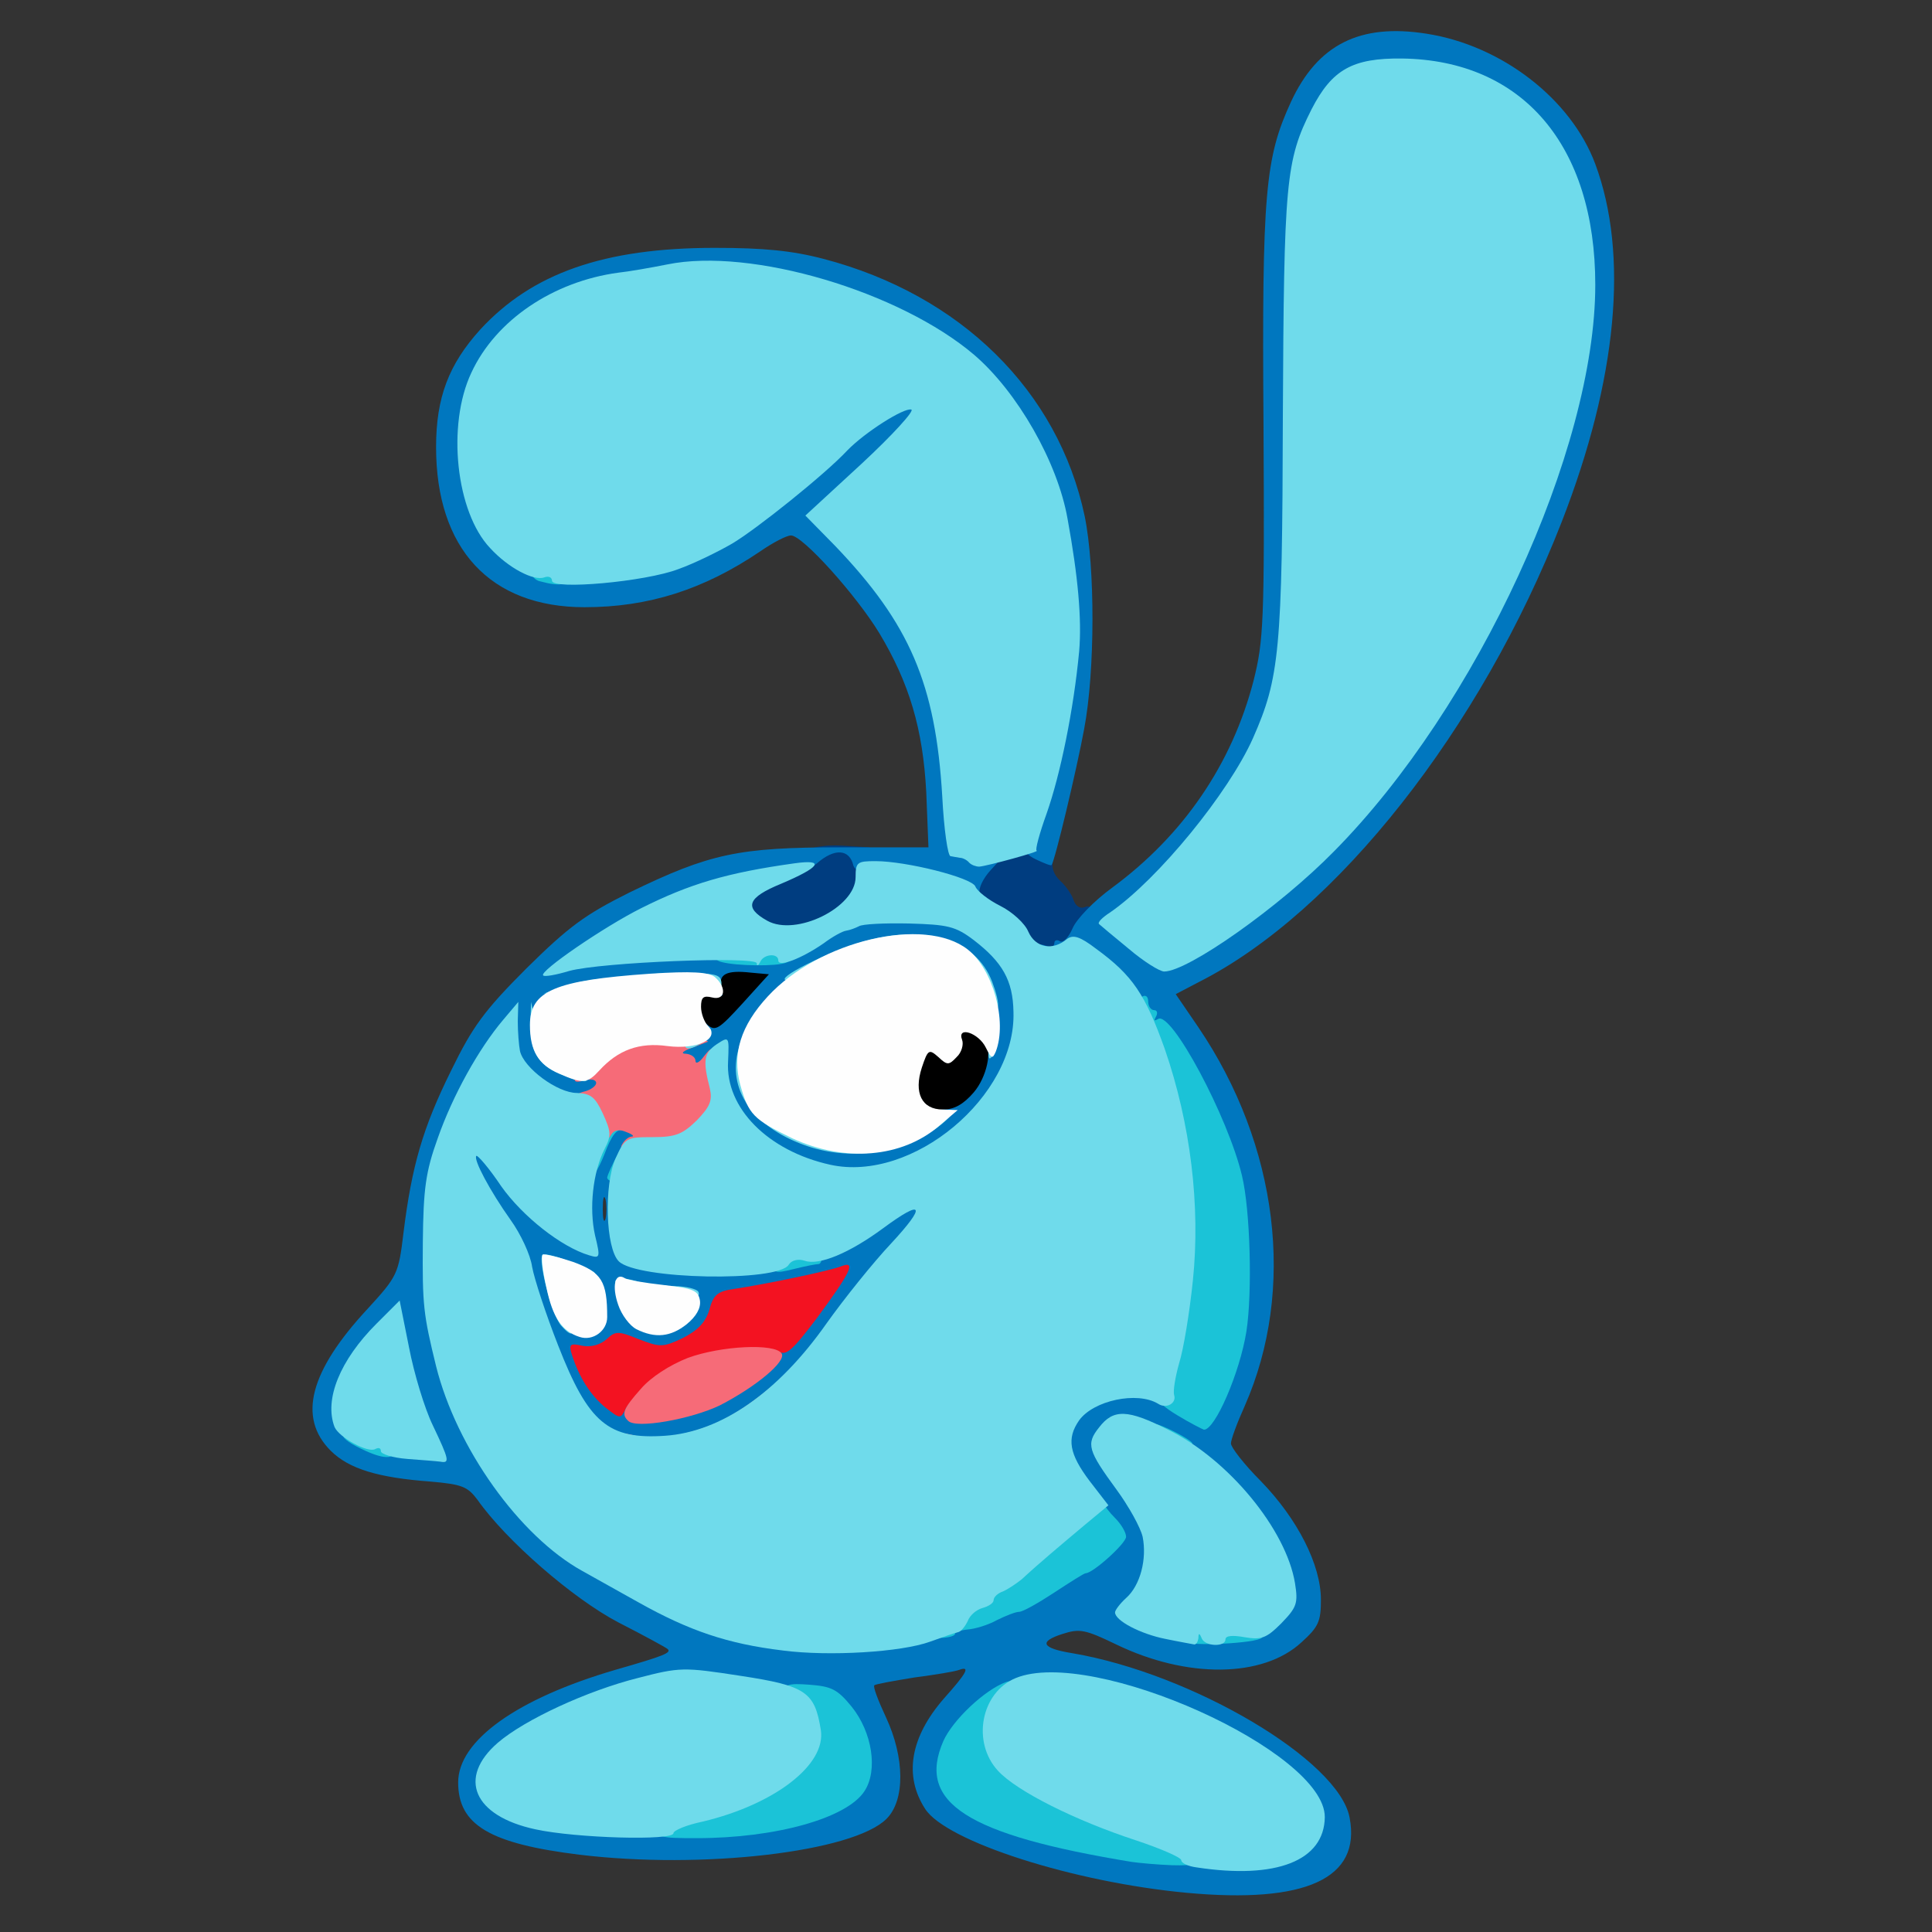 <?xml version="1.0" encoding="utf-8"?>
<!DOCTYPE svg PUBLIC "-//W3C//DTD SVG 1.0//EN" "http://www.w3.org/TR/2001/REC-SVG-20010904/DTD/svg10.dtd">
<svg version="1.0" xmlns="http://www.w3.org/2000/svg" width="50px" height="50px" viewBox="0 0 350 350" preserveAspectRatio="xMidYMid meet">
 <rect x="0" y="0" width="350" height="350" fill="#333333" stroke="none"/>
 <g fill="#000000">
  <path d="M164 202.1 c-1.3 -2.6 -1.3 -8 0.1 -12 0.9 -2.5 1.6 -3.1 4 -3.1 1.9 0 2.9 -0.5 2.9 -1.5 0 -1.9 8 -2.1 9.8 -0.3 0.7 0.7 1.2 3.8 1.2 6.9 0 4.7 -0.5 6.3 -2.6 8.8 -2.3 2.8 -3.1 3.1 -8.5 3.1 -4.7 0 -6 -0.4 -6.9 -1.9z"/>
  <path d="M124.7 188.3 c-0.4 -0.3 -0.7 -3 -0.7 -6 0 -3.8 0.4 -5.3 1.4 -5.3 0.7 0 1.6 -0.9 1.9 -2 0.5 -1.8 1.4 -2 7.6 -2 l7.1 0 0 3.5 c0 2.9 -0.9 4.4 -4.5 8 -3.7 3.8 -5.1 4.5 -8.3 4.5 -2.1 0 -4.2 -0.3 -4.5 -0.7z"/>
 </g>
 <g fill="#003d80">
  <path d="M183.2 171.5 c-0.6 -1.4 -2.7 -3.3 -4.7 -4.2 -3.2 -1.5 -3.5 -2 -3.5 -6 0 -6 3.2 -9.3 9.2 -9.3 5.3 0 7.3 1.2 6.6 3.8 -0.4 1.3 0.1 2.7 1.3 3.8 1 0.9 2.1 2.5 2.4 3.5 0.4 1.1 1.2 1.6 2.1 1.2 1 -0.4 1.4 0.3 1.4 3 0 4.6 -2.9 6.7 -9.1 6.7 -3.9 0 -4.7 -0.4 -5.7 -2.5z"/>
  <path d="M135.3 169.5 c-3.3 -2.4 -3.3 -10 0 -11.1 1.2 -0.4 4.5 -1.8 7.3 -3.1 3.8 -1.8 6.5 -2.3 10 -2.1 l4.9 0.3 0.3 5.3 c0.2 3.1 -0.2 6 -0.9 6.8 -3.7 4.5 -17.4 7 -21.6 3.9z"/>
 </g>
 <g fill="#f31221">
  <path d="M106.5 257.8 c-3.5 -2.7 -6.4 -9.2 -6.5 -14 0 -3.7 0.1 -3.8 3.4 -3.8 1.9 0 3.8 -0.4 4.1 -1 0.8 -1.4 6.8 -1.3 9.9 0.1 3.3 1.6 7.4 -1 8.3 -5.1 0.4 -2.5 1.1 -3 4.2 -3.5 2 -0.3 7 -1.3 11.1 -2.2 4.1 -0.8 9.4 -1.7 11.8 -1.9 l4.2 -0.3 0 3.8 c0 2.9 -1.2 5.3 -5.7 11.4 -5.1 6.8 -6.1 7.7 -8.9 7.7 -1.8 0 -3.6 -0.4 -3.9 -1 -1.8 -3 -14.9 1.4 -19.4 6.6 -1.7 1.9 -3.1 3.9 -3.1 4.4 0 1.9 -6.7 1 -9.5 -1.2z"/>
 </g>
 <g fill="#0077bf">
  <path d="M215 342.9 c-20.5 -1.9 -43.6 -9.3 -47.4 -15.2 -3.9 -6 -2.7 -13 3.4 -20 4.2 -4.7 4.8 -5.9 2.8 -5.2 -0.7 0.3 -4.4 0.9 -8.2 1.4 -3.7 0.6 -7 1.2 -7.2 1.4 -0.3 0.2 0.7 2.8 2.1 5.8 3.4 7.3 3.5 15 0.1 18.4 -6 6 -33.3 9.2 -55.6 6.5 -16.3 -2 -22 -5.4 -22 -13.1 0 -7.6 10.7 -15.2 28.5 -20.4 8.7 -2.5 10.3 -3.1 9.4 -3.8 -0.2 -0.2 -4.2 -2.4 -8.9 -4.8 -8.2 -4.3 -20.3 -14.8 -25.5 -22.2 -1.8 -2.4 -2.8 -2.8 -8.5 -3.3 -9.5 -0.7 -14.8 -2.3 -18.1 -5.6 -6 -6 -3.8 -14.4 6.7 -25.7 5.4 -5.9 5.6 -6.3 6.5 -13.8 1.5 -12.1 3.5 -19 8.6 -29.3 3.9 -8 6 -10.9 13.7 -18.6 7.7 -7.6 10.6 -9.7 18.6 -13.7 14.6 -7.1 19.8 -8.2 38.4 -8.2 l15.8 0 -0.4 -10 c-0.6 -11.5 -3.1 -19.8 -8.5 -28.8 -4.2 -6.9 -13.9 -17.7 -16 -17.7 -0.8 0 -3.3 1.3 -5.6 2.9 -10.2 6.9 -20.2 10.1 -31.8 10.1 -17.1 0 -26.9 -10.6 -26.9 -29 0 -9 2.3 -15 8 -21.3 9.4 -10.2 22.4 -14.8 42.5 -14.8 8.8 0 14 0.5 19.7 2 24.8 6.5 42.5 23.9 47.3 46.6 1.9 9.2 1.9 28.1 -0.1 38.6 -1.3 7.1 -5.3 23.9 -5.9 24.6 -0.1 0.2 -1.3 -0.3 -2.8 -1 -3.3 -1.5 -3.5 -4.2 -0.7 -12.2 7.4 -21.6 6.6 -45 -2.2 -61.8 -10.8 -20.6 -40.1 -34.1 -65.5 -30.3 -15.5 2.3 -26.2 9 -30.9 19.1 -4.4 9.2 -2.4 20.6 4.6 26.9 5.5 5 10.5 6.3 18.8 4.8 9.9 -1.6 19.4 -6.9 31.8 -17.4 16 -13.7 16.2 -13.8 20.5 -13.8 3.9 0 3.9 0 3.9 3.9 0 3.7 -0.6 4.5 -8 11.2 l-8 7.3 3.8 4.1 c12 12.7 16.7 24.2 17.9 43.8 l0.6 10.7 3.9 1.2 c2.1 0.6 3.8 1.2 3.8 1.4 0 0.2 -1.1 1.5 -2.5 3 -1.4 1.5 -2.3 3.4 -2 4.2 0.6 1.6 1 1.6 -13.7 -1.5 -6.4 -1.3 -8.8 -2.3 -9.2 -3.5 -0.7 -3 -3.4 -3.2 -6.6 -0.4 -1.7 1.4 -4.9 3 -7 3.6 -2.2 0.5 -5.9 1.5 -8.2 2.1 -2.4 0.6 -7.9 2.7 -12.3 4.7 l-7.9 3.7 12.9 0.6 13 0.6 7.5 -3.6 c6.3 -3 8.8 -3.7 15.5 -3.9 17.4 -0.8 25.5 5.4 25.5 19.2 0 8.2 -3.3 16.1 -9.4 22.1 -6.5 6.5 -12 8.5 -23.6 8.5 -7.3 0 -9.4 -0.4 -13.9 -2.6 -6 -3 -11.1 -9.2 -11.1 -13.5 0 -2.4 -0.4 -2.8 -3.2 -3.1 -2.9 -0.3 -3.3 -0.7 -3.6 -3.7 -0.3 -2.7 0.2 -3.9 2 -5.2 2 -1.6 2.5 -1.6 3.9 -0.3 1.5 1.3 2.1 0.9 6.4 -3.8 l4.8 -5.3 -3.3 -0.3 c-4.4 -0.5 -5.9 0.3 -5.3 2.7 0.5 1.9 0.2 1.9 -2.8 1.1 -6.5 -1.9 -24.5 0.8 -27.4 4.1 -1.7 1.7 -1.7 2 -0.1 4.4 1.1 1.6 3.3 3 6.2 3.7 4.3 1.2 4.5 1.4 4.2 4.8 l-0.3 3.5 -5.8 0.3 c-5 0.3 -6.4 -0.1 -9.3 -2.3 -1.9 -1.4 -3.4 -3.3 -3.4 -4.1 0 -2.8 -2 -1.3 -5 3.9 -3.7 6.5 -3.8 7.7 -0.2 7.7 2 0 3.5 0.9 5 3 1.2 1.6 2.2 3.2 2.2 3.7 0 0.9 7.9 8.3 8.9 8.3 0.5 0 1.1 -2.6 1.4 -5.7 0.6 -6.8 3.1 -12.3 5.5 -12.3 4.6 0.1 6.2 1.2 6.2 4.4 0 1.7 -0.7 4.2 -1.6 5.5 -1.8 2.5 -1.4 11.5 0.6 13.5 0.7 0.7 5.9 1.1 13.3 1.1 10.2 0 13.3 -0.4 18.9 -2.3 3.7 -1.3 6.8 -2.6 7 -3.1 0.2 -0.4 1.9 -1.9 3.9 -3.4 2.6 -1.9 4.8 -2.7 7.7 -2.7 4.1 0 4.2 0.1 4.2 3.3 0 2.6 -1.2 4.4 -6.5 9.7 -3.5 3.6 -6.4 7.1 -6.5 7.8 0 0.6 -0.4 1.2 -1 1.2 -0.5 0 -1 0.5 -1 1.1 0 2.3 -9.6 13.3 -15.1 17.4 -7 5.2 -17.9 8.1 -26.1 7 -7.6 -1.1 -10.9 -4.6 -15.7 -16.8 -2.2 -5.6 -4.3 -12 -4.7 -14.2 -0.3 -2.2 -2.1 -6 -3.9 -8.5 -4.5 -6.2 -6.5 -10.4 -6.6 -13.7 0 -2.3 -0.3 -2.1 -1.5 1.7 -2.5 7.9 -2.8 16.9 -0.9 26.1 4.6 22.8 16.6 38.5 37.7 49.5 20.3 10.5 41.1 11.3 60.8 2.5 2.4 -1.1 4.8 -1.7 5.2 -1.5 0.4 0.3 0.8 0.2 0.8 -0.3 0 -0.4 3.2 -2.8 7 -5.3 6.7 -4.2 8.2 -6.1 5.9 -7.5 -0.6 -0.4 -2.4 -2.5 -4 -4.7 -2.3 -3.2 -2.9 -5.2 -2.9 -9 0 -2.7 0.5 -5.8 1.1 -7 2.5 -4.7 14.1 -6.3 21.5 -2.9 l4.2 1.9 2.1 -5.5 c8.2 -21.3 1.8 -46.4 -16.9 -66.5 -5.3 -5.7 -7.3 -7.2 -10.4 -7.7 -2.2 -0.3 -4.1 -1.2 -4.4 -2 -0.3 -1 0 -1.2 1.2 -0.8 0.9 0.4 1.6 0.2 1.6 -0.4 0 -0.6 0.5 -0.7 1 -0.4 0.6 0.4 1.6 -0.7 2.3 -2.3 0.7 -1.7 3.9 -5 7.2 -7.4 12.9 -9.5 21.7 -22.4 25.6 -37.5 1.8 -7.2 2 -10.5 1.8 -46.3 -0.3 -42.2 0.3 -48.4 5 -58.6 4.8 -10.3 12.4 -14.2 24.5 -12.3 13.6 2.1 26.2 11.8 30.6 23.6 6.1 16.4 4 39 -6.1 64.9 -14.6 37.4 -40.8 70.7 -65.7 83.3 l-4.2 2.2 4.1 6 c14.5 21.4 17.7 47.5 8.4 68.6 -1.4 3.1 -2.5 6.1 -2.5 6.8 0 0.7 2.4 3.8 5.4 6.8 6.7 6.9 10.9 15.2 10.9 21.5 0 3.9 -0.4 4.9 -3.5 7.7 -7 6.5 -20.8 6.6 -33.6 0.4 -5.6 -2.7 -6.6 -2.9 -9.7 -1.9 -4.4 1.4 -3.8 2.6 1.8 3.5 21.7 3.7 48.3 19.4 50.2 29.8 2.1 11 -7.9 15.6 -29.5 13.6z m17.6 -8.6 c0.7 -0.2 2 -1.5 2.8 -2.8 1.5 -2.3 1.4 -2.6 -2.1 -6.1 -7.9 -7.9 -24 -16 -37 -18.6 -4.3 -0.9 -6.3 -0.8 -9.2 0.2 -5 1.7 -11.6 7.3 -13.1 11 -1.2 2.8 -1.1 3.3 1 5.5 3 3.2 10.5 6.3 21.2 8.6 15.2 3.3 31 4.3 36.4 2.2z m-95.7 -5.4 c12.8 -2.3 19.2 -6.8 17.2 -12.1 -1.8 -4.8 -6.1 -8.8 -9.4 -8.8 -1.8 0 -7.5 -0.5 -12.7 -1.2 -8.9 -1.1 -10 -1 -17 1.1 -11.6 3.6 -25 11.3 -25 14.5 0 2.4 3.7 4.7 10.1 6.1 7.9 1.7 28 1.9 36.8 0.4z m91.1 -36.7 c3.5 -2.6 3.6 -5.4 0.4 -11.3 -5.1 -9.3 -20.7 -22.1 -24.9 -20.5 -2.2 0.8 -1.9 1.7 2.4 7.5 4.8 6.4 6.1 13.2 3.8 19.9 -1.6 4.7 -1.5 4.9 4.5 6.2 5.7 1.1 10.7 0.5 13.8 -1.8z m-153.5 -32.9 c-1.7 -4.1 -3.5 -10.8 -3.5 -13 0 -4 -2.2 -2.3 -6 4.8 -2.2 4.2 -1.5 5.8 3.5 8.4 4.2 2.1 6.9 2 6 -0.2z m41.6 -5.2 c2.6 1.4 10.8 -1.6 17.4 -6.2 4.6 -3.4 6.1 -4 7.5 -3.1 1.4 0.9 2.5 -0.1 6.9 -5.9 6.2 -8.4 7.3 -10.6 4.5 -9.5 -2 0.8 -13.4 3.2 -19.4 4.1 -3 0.4 -3.8 1.1 -4.5 3.8 -0.7 2.3 -2.1 3.7 -4.8 5.1 -3.6 1.7 -4.1 1.7 -8 0.2 -3.7 -1.5 -4.2 -1.5 -5.8 0 -1.1 1 -2.8 1.5 -4.4 1.2 -2.2 -0.5 -2.5 -0.3 -1.9 1.6 1.3 4.1 3.4 7.4 6.1 9.6 2.7 2.1 2.7 2.1 3.7 0.1 0.8 -1.4 1.5 -1.7 2.7 -1z m-9.8 -18.5 c-0.3 -1.3 -1.3 -2.6 -2.3 -2.9 -1.4 -0.4 -1.7 -0.1 -1.3 1.2 1.5 4.2 4.3 5.5 3.6 1.7z m15.2 1.4 c0.4 -0.6 -0.7 -1 -2.7 -1 -2.5 0 -2.9 0.3 -1.8 1 1.9 1.3 3.7 1.3 4.5 0z m-11.8 -19.7 c-0.3 -1 -0.5 -0.2 -0.5 1.7 0 1.9 0.2 2.7 0.5 1.8 0.2 -1 0.2 -2.6 0 -3.5z m54.3 -14.2 c2.3 -1.2 5.4 -2.1 6.9 -2.1 2 0 3.7 -1 5.5 -3.1 2.4 -2.8 3.4 -7.7 2 -9.2 -0.4 -0.3 -0.8 -2.2 -0.9 -4.1 -0.2 -4.1 -2.5 -7.9 -6.1 -10.3 -9.8 -6.4 -34.4 7.4 -34.4 19.3 0 3.4 5.5 8.7 11.2 10.8 5.3 1.9 10.5 1.5 15.8 -1.3z m62.5 -41 c27 -20.6 52 -63.5 58.1 -99.7 3 -17.2 -0.5 -30.5 -10.2 -39.9 -5.1 -5 -13.5 -8.6 -20.4 -8.8 -5.8 -0.2 -10.2 2.8 -13.4 9.1 -4.6 9.3 -5 13.2 -5.1 55.7 -0.2 42.5 -0.6 47.1 -5.5 58.2 -3 6.9 -11.6 18.6 -18.2 24.9 l-6.1 5.8 2.8 2.3 2.7 2.4 4.6 -2.7 c2.6 -1.5 7.4 -4.8 10.7 -7.3z"/>
 </g>
 <g fill="#1bc3d7">
  <path d="M205 337.3 c-29.8 -4.9 -39 -10.7 -34.1 -21.9 1.7 -3.8 7.5 -9.3 11.4 -10.7 2.2 -0.8 2.3 2.2 0.2 6.4 -1.5 2.8 -1.4 3.2 0.4 5.8 2.5 3.5 14.7 9.9 25.9 13.6 7.3 2.4 8.2 2.9 8.2 5.1 0 2.2 -0.4 2.4 -4.7 2.3 -2.7 -0.1 -5.9 -0.4 -7.3 -0.6z"/>
  <path d="M119 330.6 c0 -2.1 0.7 -2.6 5.3 -3.7 7.5 -1.8 12.9 -4.3 17.1 -7.9 3.9 -3.5 4.4 -5.4 2.1 -8.4 -0.8 -1.1 -1.5 -2.8 -1.5 -3.8 0 -1.6 0.7 -1.9 4.6 -1.6 4 0.3 5.1 0.8 7.7 4 3.7 4.6 4.8 11.5 2.3 15.3 -3.2 4.9 -16.1 8.5 -30.4 8.5 -6.9 0 -7.2 -0.1 -7.2 -2.4z"/>
  <path d="M214.8 297.4 c-0.5 -0.4 -0.8 -1.6 -0.8 -2.6 0 -1.6 0.9 -1.8 7 -1.8 5.4 0 7.2 0.4 7.7 1.5 0.3 0.9 0.2 1.9 -0.1 2.2 -1 1 -13 1.6 -13.8 0.7z"/>
  <path d="M169 294.9 c0 -1 0.6 -1.9 1.4 -1.9 0.7 0 1.6 -0.9 1.9 -2 0.3 -1.1 1.3 -2.3 2.4 -2.7 1 -0.3 2.2 -1.2 2.6 -2 0.4 -0.7 1.2 -1.3 1.7 -1.3 0.6 0 1.8 -0.8 2.9 -1.7 1 -1 4 -3.6 6.6 -5.8 2.6 -2.2 5.4 -4.6 6.1 -5.3 1.4 -1.4 5.5 -1.3 5.4 0.1 0 0.4 0.9 1.6 2 2.7 1.1 1.1 2 2.6 2 3.4 0 1.2 -6 6.6 -7.3 6.6 -0.3 0 -2.8 1.6 -5.7 3.5 -2.9 1.9 -5.7 3.5 -6.4 3.5 -0.6 0 -2.4 0.7 -4 1.5 -1.6 0.9 -4 1.6 -5.3 1.7 -1.2 0.1 -2.3 0.5 -2.3 0.8 0 0.3 -0.9 0.6 -2 0.7 -1.4 0.1 -2 -0.4 -2 -1.8z"/>
  <path d="M204.7 273.4 c-1 -1.3 -1.3 -2.4 -0.8 -2.4 1 0 3.6 3.9 2.9 4.5 -0.2 0.2 -1.1 -0.8 -2.1 -2.1z"/>
  <desc>cursor-land.com</desc><path d="M65.3 262.4 c-4.7 -2.3 -4.1 -3.4 1.7 -3.4 4.7 0 5 0.2 5 2.5 0 3 -2 3.2 -6.7 0.9z"/>
  <path d="M211.5 260 c-1.6 -1.1 -2.6 -2 -2.2 -2 1.1 0 6.7 2.9 6.7 3.5 0 1 -1.6 0.4 -4.5 -1.5z"/>
  <path d="M213.3 256.4 c-4.8 -2.9 -5.1 -4.2 -2.8 -12 4.3 -14.7 3.7 -33.4 -1.6 -48 -2.9 -8.1 -3.7 -14.8 -1.9 -15.9 0.6 -0.3 1 0.1 1 0.9 0 0.9 0.5 1.6 1.1 1.6 0.5 0 0.7 0.5 0.3 1.2 -0.4 0.7 -0.3 0.8 0.4 0.4 2.4 -1.5 12.7 17.8 15.2 28.4 1.5 6.2 1.9 21.1 0.8 28.2 -1.2 7.5 -5.7 17.9 -7.7 17.8 -0.3 -0.1 -2.5 -1.2 -4.8 -2.6z"/>
  <path d="M140 227.9 c0 -2.8 0.2 -2.9 4.5 -2.9 3.8 0 4.5 0.3 4.5 2 0 1.1 -0.3 2 -0.7 2 -0.5 0 -2.5 0.4 -4.5 0.9 -3.7 0.9 -3.8 0.8 -3.8 -2z"/>
  <path d="M105 210.5 c0 -1.9 0.5 -3.5 1 -3.5 0.6 0 1 -0.9 1 -2 0 -1.5 0.7 -2 2.9 -2 1.7 0 3.3 0.5 3.7 1.2 0.5 0.7 0.2 0.9 -0.8 0.6 -1 -0.4 -2 0.8 -3.3 4.3 -2.3 5.8 -4.5 6.5 -4.5 1.4z"/>
  <path d="M110 213.3 c0.1 -0.5 0.9 -2.4 2 -4.3 1.6 -3 1.9 -3.2 2 -1.2 0 1.2 -0.4 2.2 -1 2.2 -0.5 0 -1 0.9 -1 2 0 1.1 -0.4 2 -1 2 -0.5 0 -1 -0.3 -1 -0.7z"/>
  <path d="M130.8 174.3 c-1 -0.2 -1.8 -1 -1.8 -1.7 0 -1.6 4.4 -2.6 10.6 -2.6 3.7 0 4.4 0.3 4.4 1.9 0 1 -0.7 2.2 -1.6 2.5 -1.7 0.7 -8.9 0.6 -11.6 -0.1z"/>
  <path d="M97.8 105.3 c-1 -0.2 -1.8 -1.3 -1.8 -2.4 0 -1.5 0.7 -1.9 3.5 -1.9 3.1 0 3.5 0.3 3.5 2.5 0 2.5 -1.1 2.9 -5.2 1.8z"/>
 </g>
 <g fill="#f66b78">
  <path d="M110.5 260 c-0.4 -0.6 0.6 -0.7 2.7 -0.3 4.4 0.8 4.8 1.3 1 1.3 -1.7 0 -3.4 -0.4 -3.7 -1z"/>
  <path d="M122.6 260 c6.4 -1.3 10.5 -3.4 16.7 -8.4 3.5 -2.9 5.7 -4.1 5.7 -3.2 0 3.9 -17.1 12.8 -23.9 12.5 -1.8 -0.1 -1.3 -0.4 1.5 -0.9z"/>
  <path d="M113.8 257.4 c-1.3 -1.2 -0.9 -2.2 2.3 -5.8 1.8 -2.1 5.2 -4.3 8.5 -5.6 6 -2.2 15.8 -2.7 17 -0.8 0.9 1.4 -4.6 6 -11.2 9.4 -5.2 2.5 -15.2 4.3 -16.6 2.8z"/>
  <path d="M112.6 207.5 c0.4 -0.8 1.1 -1.5 1.8 -1.6 0.6 0 0.2 -0.4 -0.9 -0.8 -1.3 -0.6 -2.3 -0.4 -2.8 0.5 -1.4 2.4 -3.8 1.5 -5.3 -2.1 -1.8 -4.5 -1.8 -5.2 0.6 -5.8 1.1 -0.3 2 -1 2 -1.5 0 -0.6 -0.9 -0.8 -2 -0.5 -2.3 0.6 -2.4 0.4 -1 -3.1 1.5 -4 6.6 -6.6 13 -6.6 3 0.1 6.6 0.7 7.9 1.4 l2.4 1.3 -2.9 1.1 c-1.7 0.6 -2.2 1.1 -1.1 1.1 0.9 0.1 1.7 0.6 1.7 1.3 0 0.6 0.7 0.3 1.5 -0.8 1.4 -1.8 1.6 -1.8 2.8 -0.2 0.8 1 1.5 4 1.6 6.8 0.1 4.4 -0.2 5.5 -2.8 8.1 -2.7 2.7 -3.5 2.9 -10 2.9 -5.8 0 -6.9 -0.3 -6.5 -1.5z"/>
 </g>
 <g fill="#6fdbeb">
  <path d="M216.8 338.3 c-1.6 -0.2 -2.8 -0.8 -2.8 -1.3 0 -0.5 -3.7 -2.1 -8.2 -3.6 -11 -3.6 -21.6 -8.9 -25 -12.6 -4.8 -5.2 -3.1 -14.2 3.2 -16.8 13.9 -5.7 56.1 13.3 56 25.2 -0.1 7.9 -8.8 11.3 -23.2 9.1z"/>
  <path d="M97 331.4 c-11.2 -2.4 -14.2 -9.3 -6.8 -15.7 4.9 -4.2 16.2 -9.4 25.3 -11.7 7.7 -2 8.3 -2 18.7 -0.4 11.8 1.8 13.4 2.9 14.5 9.8 1 6.3 -8.4 13.5 -21.4 16.6 -2.9 0.6 -5.3 1.6 -5.3 2.1 0 1.4 -17.7 0.9 -25 -0.7z"/>
  <path d="M141.8 299 c-10 -1.2 -17 -3.6 -26.1 -8.7 -4.5 -2.5 -9.1 -5.1 -10.2 -5.7 -11.4 -6.3 -22.8 -22.3 -26.5 -37.1 -2.3 -9.4 -2.5 -11 -2.4 -22.5 0.1 -9.6 0.5 -12.7 2.7 -18.8 2.7 -7.7 7.4 -16.2 11.9 -21.5 l2.7 -3.2 -0.1 3.5 c0 1.9 0.2 4.4 0.4 5.4 0.7 3.1 6.8 7.6 10.3 7.6 2.5 0.1 3.3 0.7 4.7 3.7 1.5 3.3 1.6 4 0.3 6.5 -2.1 4.2 -2.8 10.7 -1.7 15.6 1 4.1 0.9 4.2 -1.1 3.6 -5 -1.5 -12 -7 -15.9 -12.5 -2.2 -3.3 -4.3 -5.7 -4.5 -5.5 -0.6 0.6 2.5 6.4 6.2 11.6 1.8 2.5 3.6 6.3 3.9 8.5 0.4 2.2 2.5 8.6 4.7 14.2 5.5 14.1 9.1 17.1 19.4 16.4 10.1 -0.7 20.4 -7.8 29.2 -20.3 3.2 -4.5 8.5 -11.1 11.7 -14.5 6.5 -7 5.9 -8.2 -1.4 -2.8 -6.1 4.5 -11.6 6.8 -14.2 5.9 -1.2 -0.4 -2.4 -0.1 -2.9 0.7 -1.9 3.2 -27.5 2.7 -30.8 -0.6 -2.4 -2.4 -2.7 -13.8 -0.6 -18.6 1.7 -3.8 2 -3.9 6.7 -3.9 4.2 0 5.4 -0.5 8 -3 2.4 -2.5 2.9 -3.6 2.4 -5.8 -1.3 -5.1 -1.1 -6.4 1.2 -8 2.3 -1.5 2.3 -1.5 2.1 3.1 -0.5 8.4 7.2 16.2 18.5 18.7 14.9 3.3 33.7 -12.4 33.2 -27.7 -0.1 -5.7 -2 -9 -7.2 -13 -3.3 -2.5 -4.7 -2.8 -11.7 -3 -4.5 -0.1 -8.5 0.1 -9.1 0.5 -0.6 0.3 -1.6 0.7 -2.3 0.8 -0.7 0.1 -2.5 1.1 -4.1 2.3 -3.9 2.7 -8.2 4.4 -8.2 3.1 0 -1.4 -2.7 -1.2 -3.3 0.3 -0.3 0.6 -0.6 0.8 -0.6 0.2 -0.1 -1.3 -28.2 -0.2 -34 1.4 -2.3 0.7 -4.5 1.1 -4.7 0.8 -0.8 -0.7 11 -8.8 17.8 -12.2 8.8 -4.4 15.5 -6.4 27.7 -8.1 5.7 -0.8 4.7 0.7 -2.4 3.7 -6.1 2.5 -6.8 4.3 -2.5 6.7 5.2 2.9 16 -2.4 16 -7.9 0 -2.7 0.3 -2.9 3.6 -2.9 5.6 0 17.5 3 18.1 4.6 0.3 0.8 2.3 2.4 4.5 3.5 2.2 1.1 4.5 3.2 5.1 4.7 1.3 2.9 4.4 3.5 7 1.3 1.1 -0.8 2.3 -0.5 5.3 1.8 6.6 4.8 8.9 8.3 12.4 18.1 4.7 13.6 6.5 28.5 5.1 42 -0.6 5.8 -1.7 12.5 -2.5 15 -0.7 2.5 -1.1 5 -0.9 5.7 0.5 1.5 -1.4 2.6 -2.9 1.6 -3.8 -2.3 -11.7 -0.6 -14.3 3 -2.3 3.3 -1.8 6.1 1.9 11 l3.4 4.4 -4.1 3.4 c-4.3 3.6 -8.7 7.3 -11.6 10 -1 0.8 -2.5 1.8 -3.4 2.2 -0.9 0.3 -1.7 1 -1.7 1.6 0 0.5 -0.9 1.1 -2 1.4 -1.1 0.3 -2.3 1.3 -2.7 2.4 -0.5 1 -1.2 1.9 -1.8 2 -0.5 0.1 -2.8 0.9 -5 1.7 -5.2 1.9 -18.3 2.7 -26.7 1.6z"/>
  <path d="M211.1 296.9 c-4.5 -0.9 -9.1 -3.3 -9.1 -4.8 0 -0.4 0.9 -1.6 2 -2.6 2.6 -2.3 3.8 -7.1 3 -11.1 -0.4 -1.7 -2.5 -5.5 -4.7 -8.5 -5.2 -7.1 -5.6 -8.3 -3.2 -11.3 2.6 -3.4 5.2 -3.3 12.5 0.4 11 5.4 21.4 18.1 23 27.8 0.6 3.7 0.3 4.4 -2.5 7.3 -2.7 2.7 -3.6 3 -6.6 2.5 -2.2 -0.4 -3.5 -0.3 -3.5 0.4 0 1.4 -3.7 1.3 -4.3 -0.2 -0.4 -1 -0.6 -1 -0.6 0 -0.1 0.6 -0.4 1.2 -0.8 1.1 -0.5 -0.1 -2.8 -0.5 -5.2 -1z"/>
  <path d="M73.8 264.3 c-2.7 -0.2 -4.8 -0.9 -4.8 -1.4 0 -0.6 -0.4 -0.7 -1 -0.4 -1.3 0.8 -6.6 -2.1 -7.4 -4 -1.9 -5 1 -12.1 7.6 -18.7 l4.2 -4.2 1.7 8.5 c0.9 4.7 2.8 11 4.3 14.1 3 6.3 3.1 6.9 1.4 6.6 -0.7 -0.1 -3.4 -0.3 -6 -0.5z"/>
  <path d="M101.7 240.2 c-1.7 -1.8 -4.3 -11.9 -3.4 -12.9 0.3 -0.3 3 0.4 5.9 1.6 3.2 1.2 4.4 2 3.1 2 -1.2 0.1 -3.3 -0.3 -4.7 -0.9 -3.1 -1.1 -3.1 -1.4 -0.5 5.5 2.3 6.1 2.1 7.5 -0.4 4.7z"/>
  <path d="M121 234.3 c-6.9 -0.7 -10 -1.4 -9.5 -2.3 0.3 -0.5 1.9 -0.5 3.8 0.1 1.7 0.5 4.9 0.9 6.9 0.9 2 0 4 0.5 4.3 1 0.3 0.6 0 0.9 -0.7 0.8 -0.7 0 -2.9 -0.3 -4.8 -0.5z"/>
  <path d="M145.6 207.4 c-9.3 -3.4 -13.9 -10.1 -11.8 -17.4 0.7 -2.6 1 -2.9 1.1 -1.2 0.1 1.2 0.5 2.2 1 2.2 0.5 0 1.3 2.1 1.7 4.6 0.9 4.8 1.9 5.9 6.5 6.8 1.5 0.3 2.9 1.4 3.2 2.5 1.1 4.5 12.1 3.6 20 -1.5 5 -3.2 7.1 -2.6 2.6 0.8 -6.6 4.9 -16.2 6.2 -24.3 3.2z"/>
  <path d="M101.3 194.5 c-3.9 -1.7 -5.3 -4.2 -5.2 -9.2 l0.1 -3.8 0.9 4.1 c1 4.4 2.6 6.3 7.4 8.8 3.7 1.9 1.2 2 -3.2 0.1z"/>
  <path d="M179.1 190 c0 -1.4 0.4 -3.4 0.9 -4.5 0.7 -1.7 0.9 -1.6 0.9 1 0 1.7 -0.4 3.7 -0.9 4.5 -0.8 1.2 -1 1 -0.9 -1z"/>
  <path d="M124.2 188.8 c0.6 -1.7 3.6 -3.4 4.5 -2.4 0.4 0.4 -0.1 1.4 -1.1 2.2 -2.4 1.7 -3.9 1.8 -3.4 0.2z"/>
  <path d="M179.7 181 c-0.3 -1.2 -1.3 -2 -2.6 -2 -1.5 0 -2.1 -0.6 -2.1 -2.4 0 -4.8 -9.1 -7.6 -17 -5.3 -2.7 0.8 -4.9 2.2 -5.4 3.4 -0.7 1.5 -2.2 2.2 -5.5 2.6 -2.5 0.3 -4.7 0.4 -4.9 0.2 -0.9 -0.8 9.1 -5.6 14.8 -7.1 11.5 -3 20.4 0.1 23 8.2 0.7 1.9 1 3.7 0.7 4 -0.2 0.3 -0.7 -0.4 -1 -1.6z"/>
  <path d="M102.5 178.6 c2.2 -0.8 6 -1.4 8.5 -1.4 l4.5 0.1 -4 0.7 c-2.2 0.4 -6 1 -8.5 1.3 l-4.5 0.7 4 -1.4z"/>
  <path d="M127 178.6 c0 -1.1 -1.5 -1.6 -5.2 -1.9 -4.3 -0.3 -4 -0.4 1.7 -0.4 6.2 0 7.1 0.2 7.2 1.8 0.1 1.3 -0.5 1.9 -1.8 1.9 -1 0 -1.9 -0.7 -1.9 -1.4z"/>
  <path d="M204.5 171.9 c-2.8 -2.3 -5.2 -4.3 -5.4 -4.5 -0.3 -0.3 0.6 -1.2 2 -2.1 8.7 -6 21.5 -21.7 25.9 -31.6 4.8 -10.9 5.3 -15.8 5.4 -58.2 0.2 -42.6 0.5 -46.4 5.2 -55.7 3.7 -7.2 7.4 -9.3 16.4 -9.2 21.8 0.3 35 15.7 35 41 0 29.9 -21.4 76.4 -47.3 102.6 -9.9 10.1 -26.5 21.8 -30.8 21.8 -0.8 0 -3.7 -1.8 -6.4 -4.1z"/>
  <path d="M175.6 156.3 c-0.4 -0.5 -1.2 -0.9 -1.7 -0.9 -0.5 -0.1 -1.3 -0.2 -1.7 -0.3 -0.5 0 -1.2 -4.9 -1.5 -10.8 -1.2 -20.4 -5.9 -31.3 -19.4 -45.4 l-5.4 -5.5 10.2 -9.4 c5.6 -5.2 9.6 -9.6 9 -9.8 -1.3 -0.4 -8.4 4.1 -11.6 7.4 -4 4.3 -16.5 14.3 -20.9 16.9 -2.6 1.5 -6.9 3.6 -9.7 4.6 -6 2.3 -22.9 3.8 -22.9 2.1 0 -0.6 -0.6 -0.9 -1.4 -0.6 -1.9 0.7 -6.5 -1.7 -9.8 -5.3 -6.2 -6.5 -7.9 -22.3 -3.4 -31.8 4.4 -9.5 14.8 -16.5 26.6 -18.1 1.9 -0.2 5.9 -0.9 8.9 -1.5 15.2 -3.1 42.1 4.9 55.6 16.4 7.8 6.7 15.1 19.4 16.9 29.7 1.9 10.4 2.6 18.2 2.1 24 -1 10.6 -3.4 22.3 -5.9 29.4 -1.3 3.6 -2.1 6.6 -1.8 6.7 0.9 0.1 -9 2.8 -10.4 2.9 -0.6 0 -1.4 -0.3 -1.8 -0.7z"/>
 </g>
 <g fill="#fefefe">
  <path d="M105 242.2 c-3.2 -1 -4.9 -3.6 -6 -8.9 -0.7 -3 -1 -5.7 -0.7 -6 0.3 -0.2 2.8 0.4 5.5 1.3 5.2 1.9 6.2 3.5 6.2 10 0 2.5 -2.6 4.4 -5 3.6z"/>
  <path d="M115.3 240.8 c-1.2 -0.6 -2.7 -2.6 -3.3 -4.4 -1.2 -3.4 -0.6 -5.9 1.1 -4.9 0.5 0.4 3.7 0.9 7.2 1.3 5.3 0.6 6.2 1 6.5 2.8 0.2 1.4 -0.7 2.9 -2.4 4.3 -2.9 2.3 -5.7 2.6 -9.1 0.9z"/>
  <path d="M143.5 206.2 c-7 -3.4 -7.9 -4.3 -9.4 -9.7 -1.5 -5.6 0.1 -10.7 5 -16 9.3 -10.1 28.4 -14.6 36.2 -8.5 4.6 3.6 7.2 13 5.1 18.5 -0.6 1.4 -0.8 1.3 -1.8 -0.7 -1.3 -2.7 -5.3 -4 -4.3 -1.4 0.3 0.8 -0.1 2.3 -1 3.1 -1.4 1.5 -1.7 1.5 -3.3 0 -1.7 -1.5 -1.9 -1.4 -3 1.9 -1.5 4.6 0 7.6 3.8 7.6 l2.7 0.1 -3.3 2.8 c-6.8 5.9 -17.2 6.7 -26.7 2.3z"/>
  <path d="M101.3 194.5 c-3.8 -1.6 -5.3 -4.2 -5.3 -8.8 0 -6.2 4.5 -8.1 21.7 -9.3 7.6 -0.5 10.7 -0.3 11.8 0.6 2.2 1.9 1.9 4.3 -0.5 3.7 -1.6 -0.4 -2 0 -2 1.7 0 1.2 0.6 2.8 1.3 3.5 2.2 2.3 -2 4.3 -7.4 3.6 -5.1 -0.7 -8.9 0.7 -12.3 4.4 -2.2 2.4 -3 2.5 -7.3 0.6z"/>
 </g>
</svg>